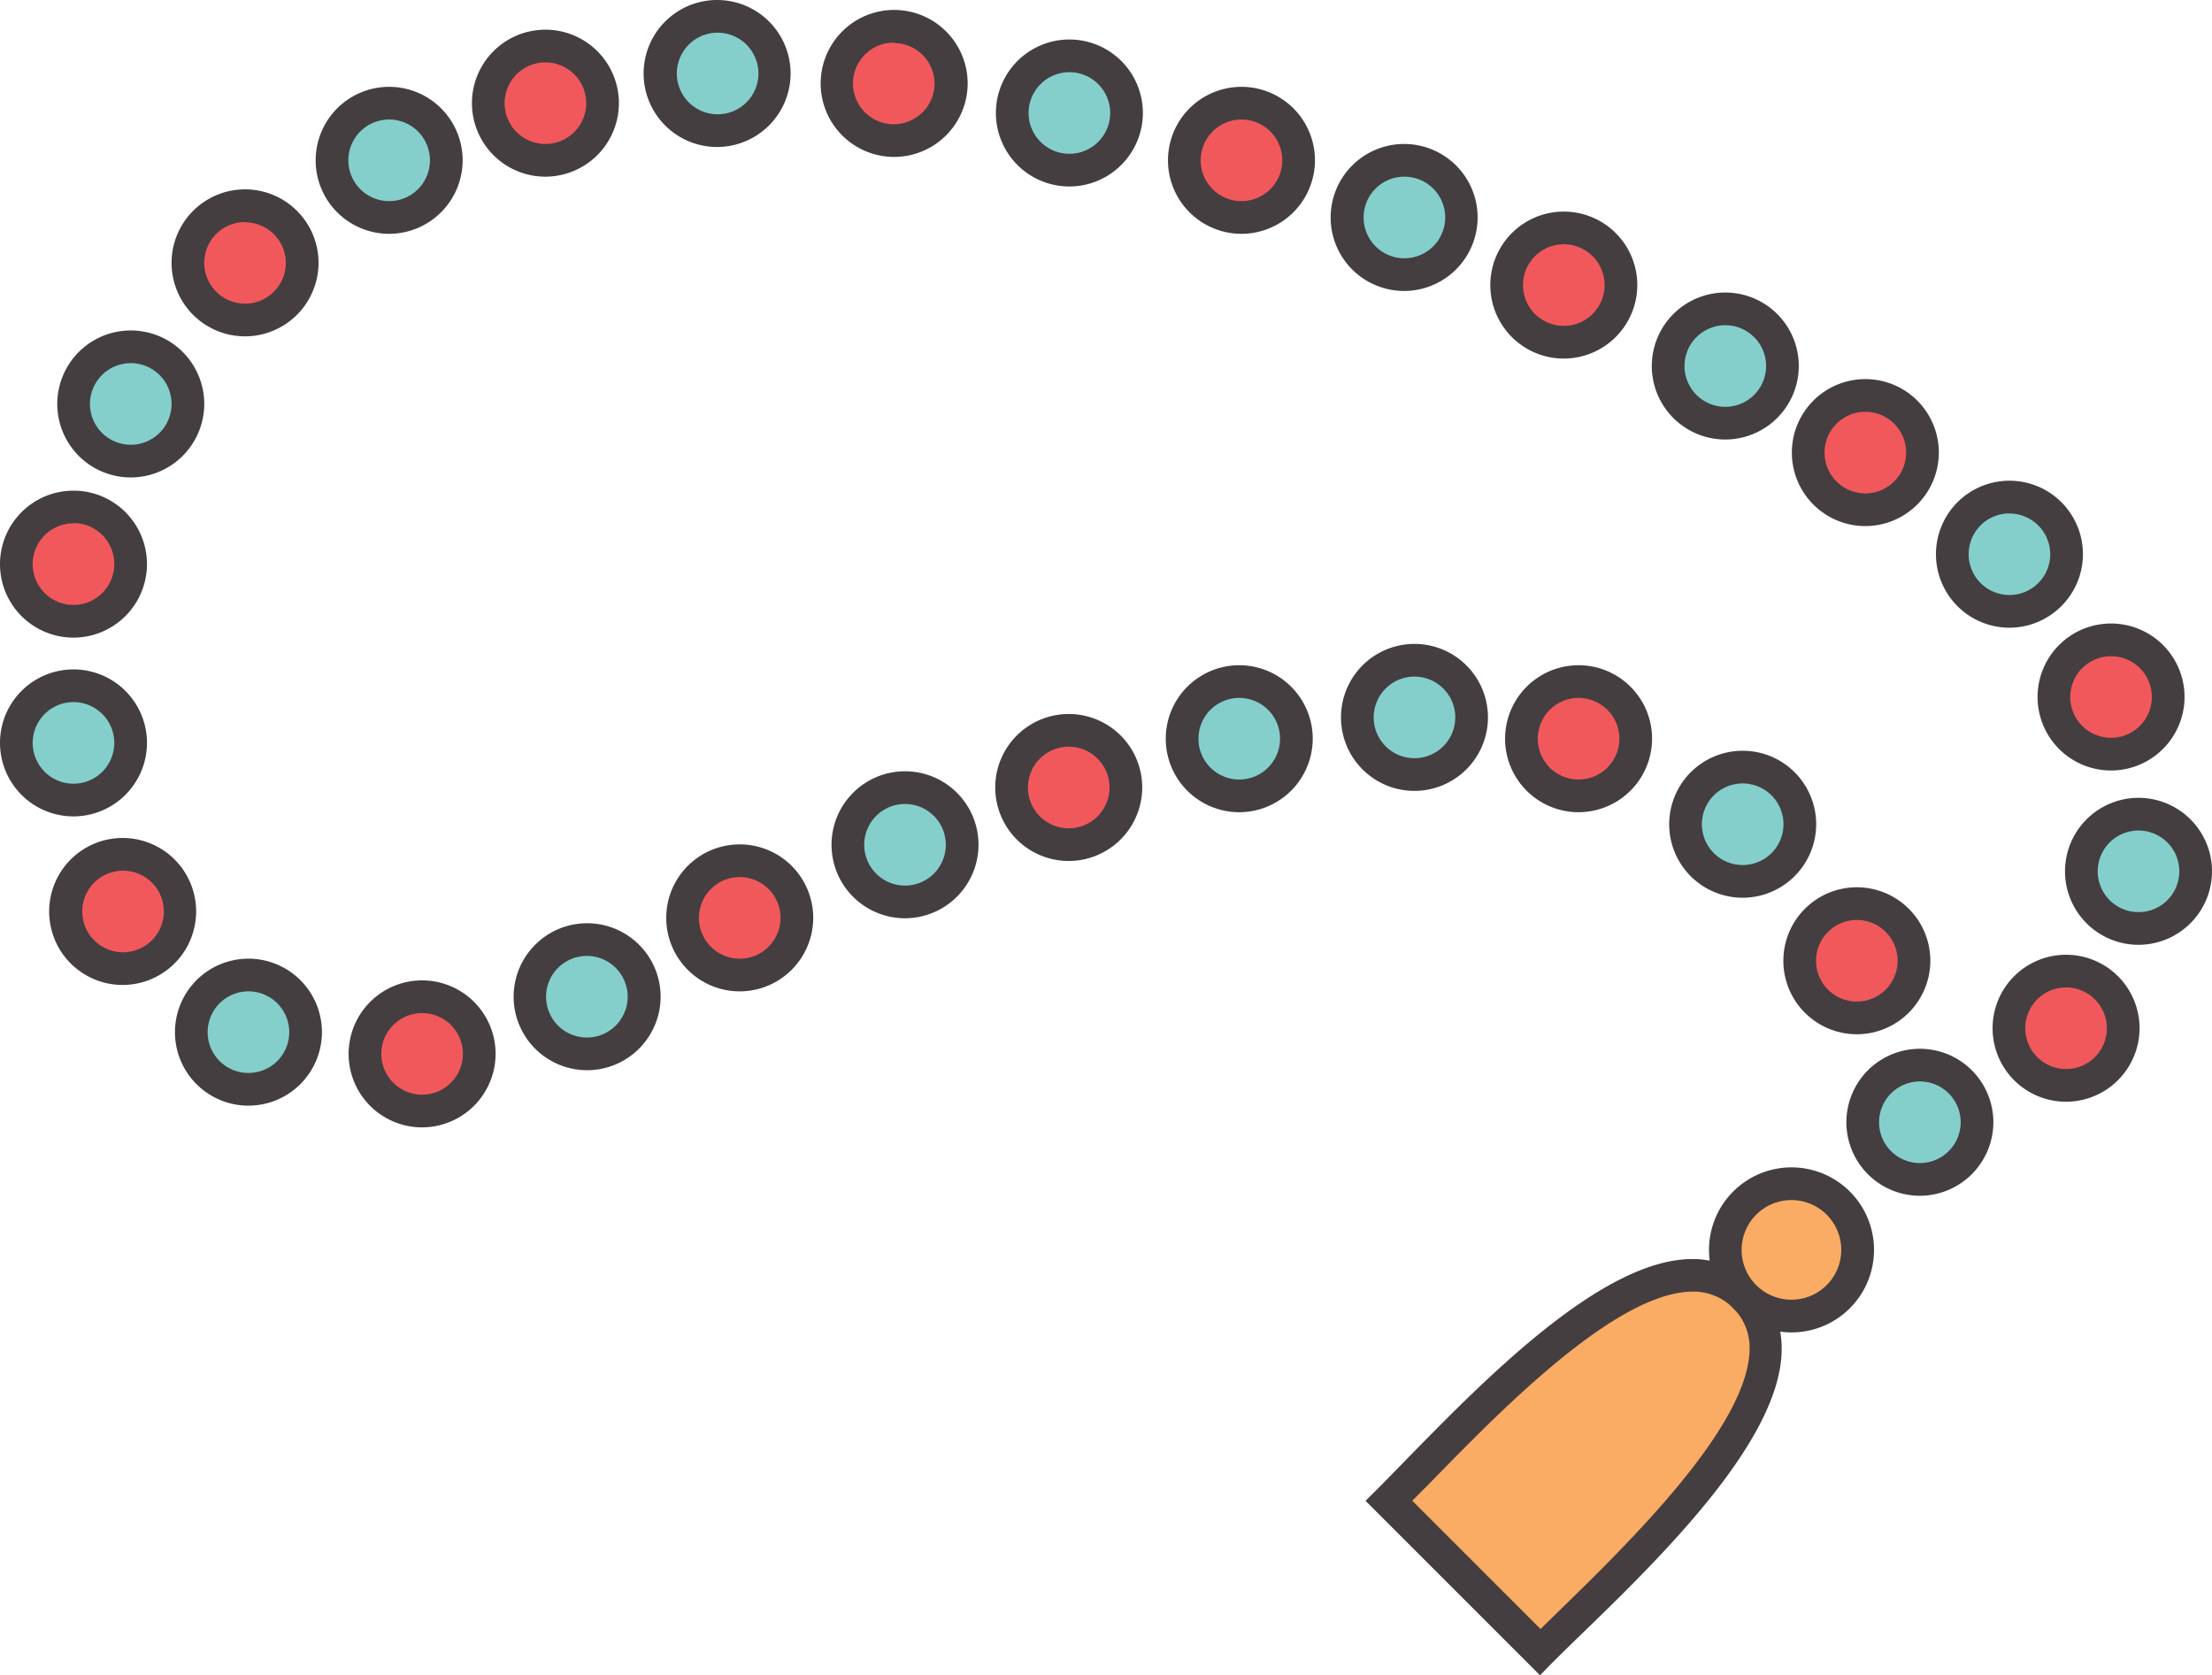 <svg xmlns="http://www.w3.org/2000/svg" viewBox="-9.5367431640625e-7 0 169.16 128.11"><title>Depositphotos_88018016_09</title><g data-name="Layer 2"><g data-name="Layer 1"><circle cx="146.82" cy="85.82" r="4.37" fill="#84cfcc"/><path d="M146.82 91.44a5.62 5.62 0 1 1 5.62-5.62 5.63 5.63 0 0 1-5.62 5.62zm0-8.74a3.12 3.12 0 1 0 3.12 3.12 3.12 3.12 0 0 0-3.12-3.12z" fill="#443e40"/><circle cx="158.05" cy="78.63" r="4.37" fill="#f1585c"/><path d="M158 84.25a5.62 5.62 0 1 1 5.62-5.62 5.63 5.63 0 0 1-5.62 5.62zm0-8.74a3.12 3.12 0 1 0 3.12 3.12 3.12 3.12 0 0 0-3.12-3.12z" fill="#443e40"/><circle cx="163.54" cy="66.63" r="4.37" fill="#84cfcc"/><path d="M163.54 72.25a5.62 5.62 0 1 1 5.62-5.62 5.63 5.63 0 0 1-5.62 5.62zm0-8.74a3.12 3.12 0 1 0 3.12 3.12 3.12 3.12 0 0 0-3.12-3.12z" fill="#443e40"/><circle cx="161.44" cy="53.3" r="4.37" fill="#f1585c"/><path d="M161.44 58.92a5.62 5.62 0 1 1 5.62-5.62 5.63 5.63 0 0 1-5.62 5.62zm0-8.74a3.12 3.12 0 1 0 3.12 3.12 3.12 3.12 0 0 0-3.12-3.12z" fill="#443e40"/><circle cx="153.67" cy="42.39" r="4.37" fill="#84cfcc"/><path d="M153.67 48a5.62 5.62 0 1 1 5.62-5.62 5.63 5.63 0 0 1-5.62 5.62zm0-8.74a3.12 3.12 0 1 0 3.12 3.12 3.12 3.12 0 0 0-3.12-3.11z" fill="#443e40"/><circle cx="142.65" cy="34.61" r="4.37" fill="#f1585c"/><path d="M142.65 40.23a5.62 5.62 0 1 1 5.62-5.62 5.63 5.63 0 0 1-5.62 5.62zm0-8.74a3.12 3.12 0 1 0 3.12 3.12 3.12 3.12 0 0 0-3.12-3.12z" fill="#443e40"/><circle cx="131.94" cy="27.99" r="4.37" fill="#84cfcc"/><path d="M131.94 33.61a5.62 5.62 0 1 1 5.62-5.61 5.63 5.63 0 0 1-5.62 5.61zm0-8.74a3.12 3.12 0 1 0 3.12 3.13 3.12 3.12 0 0 0-3.12-3.13z" fill="#443e40"/><circle cx="119.59" cy="21.8" r="4.37" fill="#f1585c"/><path d="M119.59 27.42a5.62 5.62 0 1 1 5.62-5.62 5.63 5.63 0 0 1-5.62 5.62zm0-8.74a3.12 3.12 0 1 0 3.12 3.12 3.12 3.12 0 0 0-3.12-3.12z" fill="#443e40"/><circle cx="107.4" cy="16.63" r="4.37" fill="#84cfcc"/><path d="M107.4 22.25a5.62 5.62 0 1 1 5.6-5.62 5.63 5.63 0 0 1-5.6 5.62zm0-8.74a3.12 3.12 0 1 0 3.12 3.12 3.12 3.12 0 0 0-3.12-3.12z" fill="#443e40"/><circle cx="94.94" cy="12.26" r="4.37" fill="#f1585c"/><path d="M94.94 17.88a5.62 5.62 0 1 1 5.62-5.62 5.63 5.63 0 0 1-5.62 5.62zm0-8.74a3.12 3.12 0 1 0 3.12 3.12 3.12 3.12 0 0 0-3.12-3.12z" fill="#443e40"/><circle cx="81.78" cy="8.64" r="4.37" fill="#84cfcc"/><path d="M81.78 14.26a5.62 5.62 0 1 1 5.62-5.62 5.63 5.63 0 0 1-5.62 5.62zm0-8.74a3.12 3.12 0 1 0 3.12 3.12 3.12 3.12 0 0 0-3.12-3.12z" fill="#443e40"/><circle cx="68.35" cy="6.41" r="4.37" fill="#f1585c"/><path d="M68.35 12A5.62 5.62 0 1 1 74 6.41 5.63 5.63 0 0 1 68.35 12zm0-8.74a3.12 3.12 0 1 0 3.12 3.12 3.12 3.12 0 0 0-3.12-3.09z" fill="#443e40"/><circle cx="54.84" cy="5.62" r="4.37" fill="#84cfcc"/><path d="M54.84 11.24a5.62 5.62 0 1 1 5.62-5.62 5.63 5.63 0 0 1-5.62 5.62zm0-8.74A3.12 3.12 0 1 0 58 5.62a3.12 3.12 0 0 0-3.16-3.12z" fill="#443e40"/><circle cx="41.71" cy="7.89" r="4.37" fill="#f1585c"/><path d="M41.71 13.51a5.62 5.62 0 1 1 5.62-5.62 5.63 5.63 0 0 1-5.62 5.62zm0-8.74a3.12 3.12 0 1 0 3.12 3.12 3.12 3.12 0 0 0-3.12-3.12z" fill="#443e40"/><circle cx="29.76" cy="12.26" r="4.37" fill="#84cfcc"/><path d="M29.76 17.88a5.62 5.62 0 1 1 5.62-5.62 5.63 5.63 0 0 1-5.62 5.62zm0-8.74a3.12 3.12 0 1 0 3.12 3.12 3.12 3.12 0 0 0-3.12-3.12z" fill="#443e40"/><circle cx="18.74" cy="20.1" r="4.37" fill="#f1585c"/><path d="M18.74 25.72a5.62 5.62 0 1 1 5.62-5.62 5.63 5.63 0 0 1-5.62 5.62zm0-8.74a3.12 3.12 0 1 0 3.12 3.12 3.12 3.12 0 0 0-3.12-3.1z" fill="#443e40"/><circle cx="10" cy="30.89" r="4.37" fill="#84cfcc"/><path d="M10 36.51a5.62 5.62 0 1 1 5.62-5.62A5.63 5.63 0 0 1 10 36.51zm0-8.74a3.12 3.12 0 1 0 3.12 3.12A3.12 3.12 0 0 0 10 27.77z" fill="#443e40"/><circle cx="5.62" cy="43.14" r="4.37" fill="#f1585c"/><path d="M5.62 48.76a5.62 5.62 0 1 1 5.62-5.62 5.63 5.63 0 0 1-5.62 5.62zm0-8.74a3.12 3.12 0 1 0 3.12 3.12A3.12 3.12 0 0 0 5.62 40z" fill="#443e40"/><circle cx="5.62" cy="56.81" r="4.37" fill="#84cfcc"/><path d="M5.62 62.43a5.62 5.62 0 1 1 5.62-5.62 5.63 5.63 0 0 1-5.62 5.62zm0-8.74a3.12 3.12 0 1 0 3.12 3.12 3.12 3.12 0 0 0-3.12-3.12z" fill="#443e40"/><circle cx="9.41" cy="69.7" r="4.37" fill="#f1585c"/><path d="M9.41 75.32A5.62 5.62 0 1 1 15 69.7a5.63 5.63 0 0 1-5.59 5.62zm0-8.74a3.12 3.12 0 1 0 3.12 3.12 3.12 3.12 0 0 0-3.12-3.12z" fill="#443e40"/><circle cx="19.01" cy="78.93" r="4.37" fill="#84cfcc"/><path d="M19 84.55a5.62 5.62 0 1 1 5.62-5.62A5.63 5.63 0 0 1 19 84.55zm0-8.74a3.12 3.12 0 1 0 3.12 3.12A3.12 3.12 0 0 0 19 75.81z" fill="#443e40"/><circle cx="32.28" cy="80.59" r="4.37" fill="#f1585c"/><path d="M32.28 86.21a5.62 5.62 0 1 1 5.62-5.62 5.63 5.63 0 0 1-5.62 5.62zm0-8.74a3.12 3.12 0 1 0 3.12 3.12 3.12 3.12 0 0 0-3.12-3.12z" fill="#443e40"/><circle cx="44.9" cy="76.22" r="4.37" fill="#84cfcc"/><path d="M44.9 81.84a5.62 5.62 0 1 1 5.62-5.62 5.63 5.63 0 0 1-5.62 5.62zm0-8.74a3.12 3.12 0 1 0 3.1 3.12 3.12 3.12 0 0 0-3.1-3.12z" fill="#443e40"/><circle cx="56.57" cy="70.19" r="4.37" fill="#f1585c"/><path d="M56.57 75.81a5.62 5.62 0 1 1 5.62-5.62 5.63 5.63 0 0 1-5.62 5.62zm0-8.74a3.12 3.12 0 1 0 3.12 3.12 3.12 3.12 0 0 0-3.12-3.12z" fill="#443e40"/><circle cx="69.21" cy="64.6" r="4.37" fill="#84cfcc"/><path d="M69.21 70.22a5.62 5.62 0 1 1 5.62-5.62 5.63 5.63 0 0 1-5.62 5.62zm0-8.74a3.12 3.12 0 1 0 3.12 3.12 3.12 3.12 0 0 0-3.12-3.12z" fill="#443e40"/><circle cx="81.73" cy="60.22" r="4.37" fill="#f1585c"/><path d="M81.73 65.84a5.62 5.62 0 1 1 5.62-5.62 5.63 5.63 0 0 1-5.62 5.62zm0-8.74a3.12 3.12 0 1 0 3.12 3.12 3.12 3.12 0 0 0-3.12-3.12z" fill="#443e40"/><circle cx="94.77" cy="56.49" r="4.37" fill="#84cfcc"/><path d="M94.77 62.11a5.62 5.62 0 1 1 5.62-5.62 5.63 5.63 0 0 1-5.62 5.62zm0-8.74a3.12 3.12 0 1 0 3.12 3.12 3.12 3.12 0 0 0-3.12-3.12z" fill="#443e40"/><circle cx="108.17" cy="54.86" r="4.37" fill="#84cfcc"/><path d="M108.17 60.48a5.62 5.62 0 1 1 5.62-5.62 5.63 5.63 0 0 1-5.62 5.62zm0-8.74a3.12 3.12 0 1 0 3.12 3.12 3.12 3.12 0 0 0-3.12-3.12z" fill="#443e40"/><circle cx="120.72" cy="56.49" r="4.37" fill="#f1585c"/><path d="M120.72 62.11a5.62 5.62 0 1 1 5.62-5.62 5.63 5.63 0 0 1-5.62 5.62zm0-8.74a3.12 3.12 0 1 0 3.12 3.12 3.12 3.12 0 0 0-3.12-3.12z" fill="#443e40"/><circle cx="133.27" cy="63.03" r="4.37" fill="#84cfcc"/><path d="M133.27 68.65a5.62 5.62 0 1 1 5.62-5.65 5.63 5.63 0 0 1-5.62 5.65zm0-8.74a3.12 3.12 0 1 0 3.12 3.09 3.12 3.12 0 0 0-3.12-3.09z" fill="#443e40"/><circle cx="142.02" cy="73.47" r="4.37" fill="#f1585c"/><path d="M142 79.09a5.62 5.62 0 1 1 5.62-5.62 5.63 5.63 0 0 1-5.62 5.62zm0-8.74a3.12 3.12 0 1 0 3.12 3.12 3.12 3.12 0 0 0-3.12-3.12z" fill="#443e40"/><path d="M106.2 114.77c6.39-6.39 20.46-22.35 27.19-15.62s-9.23 20.8-15.62 27.19z" fill="#faab64"/><path d="M117.77 128.11l-13.34-13.34.88-.88c.64-.64 1.35-1.37 2.12-2.16 6-6.13 15-15.4 21.94-15.45h.05a6.79 6.79 0 0 1 6.83 6.88c0 6.94-9.31 16-15.45 21.94-.8.77-1.53 1.49-2.16 2.12zM108 114.76l9.81 9.81 1.3-1.27c5.48-5.34 14.65-14.27 14.69-20.17a4.29 4.29 0 0 0-4.33-4.36c-5.89 0-14.83 9.21-20.17 14.69z" fill="#443e40"/><circle cx="136.97" cy="95.58" r="5.06" transform="rotate(-45.01 136.964 95.574)" fill="#faab64"/><path d="M137 101.89a6.31 6.31 0 0 1-4.46-10.77 6.31 6.31 0 1 1 4.46 10.77zm-2.7-9a3.81 3.81 0 0 0 2.7 6.5 3.81 3.81 0 1 0-2.7-6.5z" fill="#443e40"/></g></g></svg>